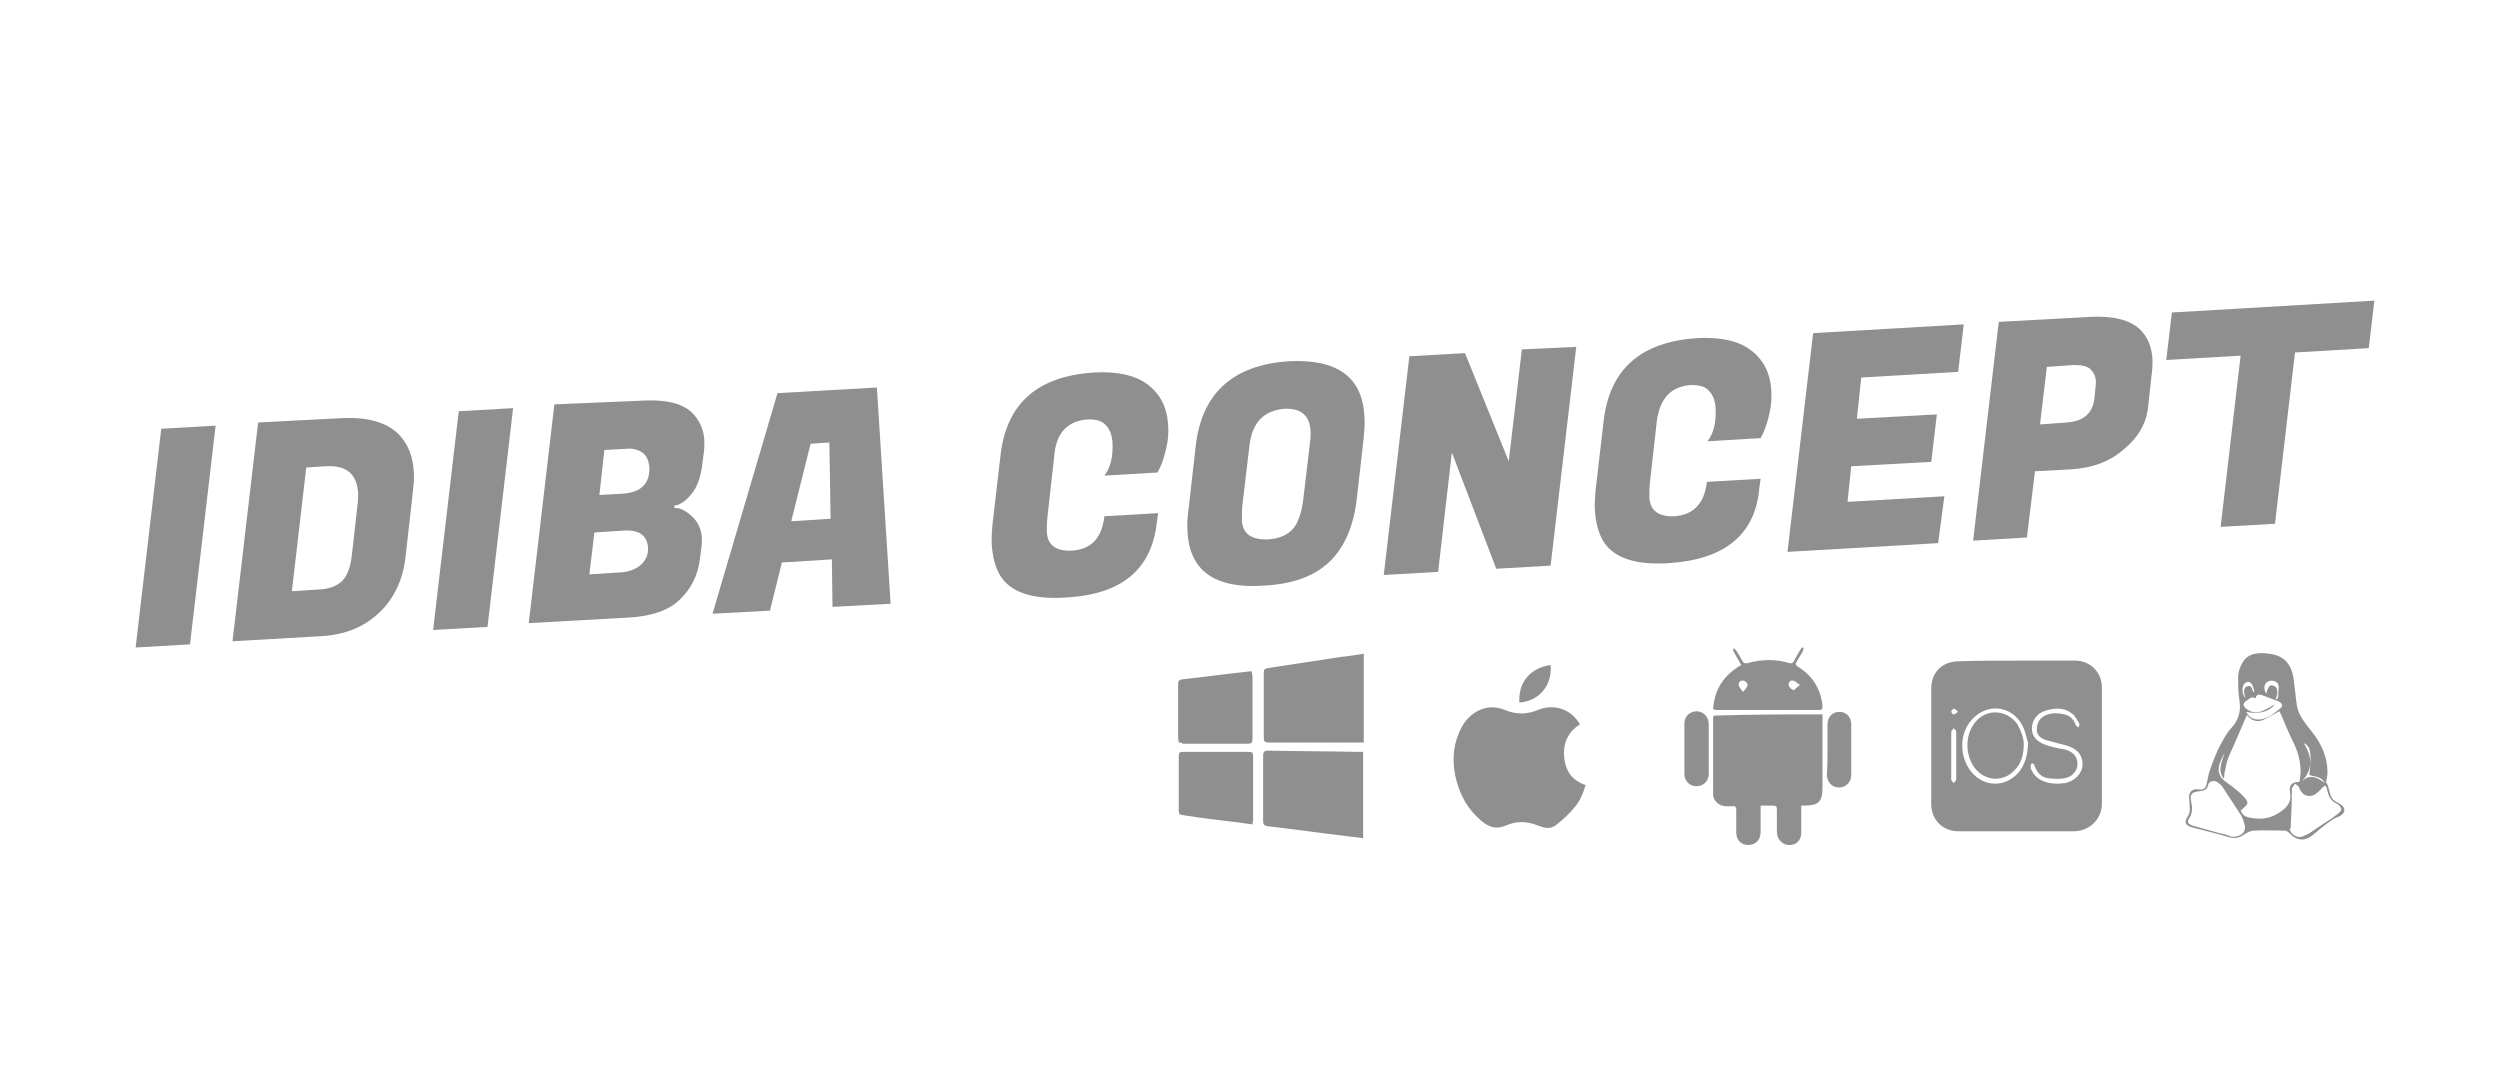<?xml version="1.0" encoding="utf-8"?>
<!-- Generator: Adobe Illustrator 24.0.0, SVG Export Plug-In . SVG Version: 6.00 Build 0)  -->
<svg version="1.1" id="Calque_1" xmlns="http://www.w3.org/2000/svg" xmlns:xlink="http://www.w3.org/1999/xlink" x="0px" y="0px"
	 viewBox="0 0 400 173" style="enable-background:new 0 0 400 173;" xml:space="preserve">
<style type="text/css">
	.st0{fill:#8F8F8F;}
</style>
<g>
	<g>
		<path class="st0" d="M34.5,68.1l-4.1,35l-8.7,0.5l4.1-35L34.5,68.1z"/>
		<path class="st0" d="M54.7,66.9c4.2-0.2,7.3,0.7,9.2,2.7c1.4,1.5,2.2,3.5,2.3,5.9c0.1,0.9,0,1.8-0.1,2.8L64.9,89
			c-0.4,3.7-1.8,6.7-4.2,9c-2.4,2.3-5.5,3.6-9.5,3.8l-14,0.8l4.1-35L54.7,66.9z M52.1,74.6L49,74.8l-2.3,19.8l4.6-0.3
			c1.5-0.1,2.7-0.6,3.5-1.4c0.8-0.9,1.3-2.2,1.5-4.1l0.9-8c0.1-0.7,0.1-1.4,0.1-1.9C57.1,75.8,55.4,74.4,52.1,74.6z"/>
		<path class="st0" d="M82.1,65.3l-4.1,35l-8.7,0.5l4.1-35L82.1,65.3z"/>
		<path class="st0" d="M102.8,64.1c3.7-0.2,6.3,0.4,7.9,1.9c1.2,1.2,1.9,2.7,2,4.5c0,0.6,0,1.3-0.1,2l-0.3,2.3
			c-0.3,1.8-0.8,3.3-1.8,4.4c-0.9,1.1-1.8,1.6-2.6,1.7l0,0.4c0.9-0.1,1.8,0.4,2.8,1.3c1,0.9,1.5,2.1,1.6,3.4c0,0.6,0,1.1-0.1,1.8
			l-0.2,1.5c-0.3,2.8-1.5,5-3.3,6.7s-4.5,2.6-8,2.8l-16.1,0.9l4.1-35L102.8,64.1z M99.7,84.9l-4.6,0.3l-0.8,6.7l4.6-0.3
			c0.1,0,0.1,0,0.2,0c1.5-0.1,2.6-0.5,3.4-1.2c0.8-0.7,1.2-1.6,1.2-2.6C103.6,85.7,102.3,84.7,99.7,84.9z M100.3,71.8L96.7,72
			l-0.8,7.2l3.6-0.2c3.1-0.2,4.5-1.6,4.4-4.3c-0.1-0.9-0.4-1.7-1-2.2C102.2,72,101.3,71.7,100.3,71.8z"/>
		<path class="st0" d="M133.2,97.1l-0.1-7.6l-8,0.5l-1.9,7.7l-9.2,0.5l10.4-35.3l15.9-0.9l2.2,34.6L133.2,97.1z M129.7,71l-3.1,12.4
			l6.3-0.4l-0.2-12.2L129.7,71z"/>
		<path class="st0" d="M170.6,95.6c-4.6,0.3-7.8-0.5-9.7-2.4c-1.3-1.3-2-3.3-2.2-5.8c-0.1-1.1,0-2.3,0.1-3.5l1.3-11.2
			c1-8.2,5.9-12.5,14.9-13.1c3.7-0.2,6.6,0.4,8.6,1.9c2,1.5,3.1,3.6,3.3,6.4c0.1,1.3,0,2.6-0.3,3.8c-0.3,1.3-0.6,2.2-0.9,2.9l-0.5,1
			l-8.5,0.5c1-1.3,1.4-3,1.3-5.3c-0.1-1.2-0.4-2.1-1.1-2.8c-0.6-0.7-1.6-0.9-2.8-0.9c-3.2,0.2-5.1,2.1-5.4,5.7l-1.1,9.8
			c-0.1,0.8-0.1,1.7-0.1,2.5c0.1,2.1,1.4,3.1,4,3c3.1-0.2,4.8-2,5.2-5.5l8.6-0.5l-0.2,1.4C184.3,91.1,179.5,95.1,170.6,95.6z"/>
		<path class="st0" d="M206.2,57.8c7.7-0.4,11.8,2.5,12.1,8.8c0.1,1.1,0,2.2-0.1,3.4l-1.1,9.7c-0.5,4.5-2,7.9-4.4,10.2
			c-2.4,2.3-6,3.6-10.6,3.8c-4.6,0.3-7.9-0.6-9.9-2.7c-1.3-1.4-2.1-3.4-2.2-6c-0.1-1.2,0-2.4,0.2-3.8l1.1-9.7
			C192.2,63,197.2,58.4,206.2,57.8z M202.9,86.3c1.6-0.1,2.9-0.6,3.8-1.5c0.9-0.9,1.5-2.5,1.8-4.7l1.1-9.3c0.1-0.7,0.1-1.2,0.1-1.7
			c-0.1-2.6-1.5-3.8-4.2-3.7c-3.3,0.3-5.2,2.2-5.6,6l-1.1,9.3c-0.1,0.8-0.1,1.7-0.1,2.5C198.8,85.4,200.2,86.4,202.9,86.3z"/>
		<path class="st0" d="M252.2,55.5l-4.1,35l-8.7,0.5l-7.1-18.6l-2.2,19.1l-8.7,0.5l4.1-35l8.9-0.5l7,17.3l2.1-17.9L252.2,55.5z"/>
		<path class="st0" d="M267.1,90.1c-4.6,0.3-7.8-0.5-9.7-2.4c-1.3-1.3-2-3.3-2.2-5.8c-0.1-1.1,0-2.3,0.1-3.5l1.3-11.2
			c1-8.2,6-12.5,14.9-13.1c3.7-0.2,6.6,0.4,8.6,1.9c2,1.5,3.1,3.6,3.3,6.3c0.1,1.3,0,2.6-0.3,3.9c-0.3,1.3-0.6,2.2-0.9,2.9l-0.5,1
			l-8.5,0.5c1-1.3,1.4-3,1.3-5.3c-0.1-1.2-0.4-2.1-1.1-2.8c-0.6-0.7-1.6-0.9-2.8-0.9c-3.2,0.2-5,2.1-5.5,5.7l-1.1,9.8
			c-0.1,0.8-0.1,1.7-0.1,2.5c0.1,2.1,1.5,3.1,4,3c3-0.2,4.8-2,5.2-5.5l8.6-0.5l-0.2,1.4C280.9,85.5,276,89.5,267.1,90.1z"/>
		<path class="st0" d="M310.1,86.9L286,88.3l4.1-35l24.1-1.4l-0.9,7.6l-15.5,0.9l-0.7,6.6l12.8-0.7l-0.9,7.6l-12.8,0.7l-0.6,5.7
			l15.5-0.9L310.1,86.9z"/>
		<path class="st0" d="M331.3,75.1l-5.7,0.3l-1.3,10.6l-8.6,0.5l4.1-35l14.7-0.8c3.6-0.2,6.3,0.5,7.9,2c1.2,1.2,1.9,2.8,2,4.8
			c0,0.7,0,1.4-0.1,2.1l-0.6,5.5c-0.3,2.7-1.6,4.9-3.9,6.8C337.5,73.9,334.7,74.9,331.3,75.1z M331.8,58.4l-4.3,0.3l-1.1,9.2
			l4.3-0.3c2.6-0.2,4.1-1.4,4.4-3.8l0.2-2c0-0.3,0.1-0.7,0-1.2s-0.3-1-0.8-1.5C334,58.6,333.1,58.4,331.8,58.4z"/>
		<path class="st0" d="M379,55.7l-11.8,0.7L364,83.8l-8.7,0.5l3.2-27.4l-11.9,0.7l0.9-7.6l32.4-1.9L379,55.7z"/>
	</g>
	<g>
		<g>
			<path class="st0" d="M322.6,105.7c3.1,0,6.3,0,9.4,0c2.5,0,4.3,1.9,4.3,4.3c0,6.2,0,12.4,0,18.6c0,2.4-1.9,4.3-4.3,4.4
				c-6.2,0-12.4,0-18.7,0c-2.4,0-4.3-1.8-4.3-4.3c0-4.2,0-8.5,0-12.7c0-1.9,0-3.9,0-5.8c0-2.7,1.8-4.4,4.5-4.4
				C316.6,105.7,319.6,105.7,322.6,105.7C322.6,105.7,322.6,105.7,322.6,105.7z M324.5,118.9c-0.2-0.6-0.4-1.8-0.9-2.8
				c-1.8-3.4-6-3.7-8.4-0.6c-1.8,2.3-1.6,5.9,0.3,8.1c1.7,2,4.5,2.4,6.6,0.8C323.7,123.2,324.4,121.4,324.5,118.9z M329.4,125.4
				c0.2,0,0.6-0.1,1-0.1c1.5-0.3,2.7-1.5,2.8-2.8c0.1-1.6-0.8-2.7-2.5-3.2c-1.1-0.3-2.3-0.6-3.4-0.9c-0.8-0.3-1.5-0.8-1.4-1.8
				c0-1,0.5-1.8,1.5-2.2c1-0.4,2-0.3,2.9-0.1c0.9,0.2,1.5,0.8,1.8,1.7c0.1,0.2,0.3,0.3,0.5,0.4c0-0.2,0.2-0.5,0.1-0.6
				c-0.3-0.5-0.6-1.1-1-1.5c-1.3-1.1-2.8-1.1-4.4-0.6c-1.4,0.4-2.2,1.6-2.2,2.9c0,1.1,0.7,2,2,2.5c1,0.4,2.1,0.6,3.2,0.8
				c1.3,0.3,2.1,1.1,2.1,2.3c0,1.1-0.8,2.1-2,2.3c-0.9,0.2-1.9,0.1-2.8,0c-1-0.2-1.6-0.8-2-1.8c-0.1-0.3-0.2-0.7-0.6-0.5
				c-0.1,0.1-0.1,0.5-0.1,0.7C325.6,124.6,327,125.4,329.4,125.4z M312.2,120.9C312.2,120.9,312.2,120.9,312.2,120.9
				c0,1.3,0,2.6,0,3.8c0,0.2,0.2,0.4,0.4,0.6c0.1-0.2,0.4-0.4,0.4-0.6c0-2.5,0-5,0-7.6c0-0.2-0.2-0.4-0.4-0.6
				c-0.1,0.2-0.4,0.4-0.4,0.6C312.2,118.4,312.2,119.6,312.2,120.9z M313.3,113.9c-0.3-0.3-0.5-0.5-0.7-0.5c-0.1,0-0.4,0.3-0.4,0.4
				c0,0.2,0.2,0.5,0.4,0.5C312.7,114.4,312.9,114.1,313.3,113.9z"/>
			<path class="st0" d="M252.8,115.9c-2.1,1.3-2.8,3.3-2.5,5.6c0.3,2,1.3,3.4,3.4,4.1c-0.4,1.3-0.9,2.6-1.8,3.6
				c-0.8,1-1.8,1.9-2.8,2.7c-0.7,0.6-1.5,0.7-2.4,0.4c-0.2-0.1-0.4-0.1-0.6-0.2c-1.7-0.7-3.4-0.8-5.2,0c-1.4,0.6-2.6,0.3-3.8-0.7
				c-2.4-2-3.7-4.5-4.3-7.5c-0.5-2.7-0.2-5.2,1.1-7.6c1.1-2.1,3.8-4,6.9-2.7c1.9,0.8,3.7,0.7,5.5-0.1
				C248.8,112.6,251.4,113.5,252.8,115.9z"/>
			<path class="st0" d="M291.6,114.3c0,0.3,0,0.5,0,0.7c0,3.7,0,7.4,0,11.1c0,2.2-0.7,2.8-2.9,2.8c-0.1,0-0.3,0-0.5,0
				c0,0.4,0,0.7,0,1c0,1.1,0,2.2,0,3.4c0,1.2-0.9,2-2.1,1.9c-1-0.1-1.8-1-1.8-2.1c0-1.2,0-2.4,0-3.6c0-0.4-0.1-0.6-0.6-0.6
				c-0.6,0-1.3,0-2,0c0,1.5,0,2.8,0,4.2c0,1.3-0.8,2.1-2,2.1c-1.1,0-1.9-0.8-1.9-2c0-1.2,0-2.4,0-3.6c0-0.4-0.1-0.7-0.6-0.6
				c-0.4,0-0.8,0-1.2,0c-1-0.1-1.9-0.9-1.9-1.9c0-4.1,0-8.2,0-12.3c0-0.1,0-0.1,0.1-0.3C280,114.3,285.8,114.3,291.6,114.3z"/>
			<path class="st0" d="M218.2,104.6c0,4.8,0,9.5,0,14.2c-0.3,0-0.5,0-0.8,0c-4.8,0-9.6,0-14.4,0c-0.7,0-0.8-0.2-0.8-0.9
				c0-3.4,0-6.9,0-10.3c0-0.4,0.1-0.6,0.6-0.7c3.9-0.6,7.9-1.2,11.8-1.8C215.7,105,216.9,104.8,218.2,104.6z"/>
			<path class="st0" d="M218.1,120.3c0,4.6,0,9.1,0,13.8c-0.8-0.1-1.7-0.2-2.5-0.3c-4.2-0.5-8.4-1.1-12.7-1.6
				c-0.6-0.1-0.8-0.2-0.8-0.9c0-3.5,0-6.9,0-10.4c0-0.6,0.2-0.8,0.8-0.8c4.8,0.1,9.6,0.1,14.4,0.2
				C217.7,120.3,217.9,120.3,218.1,120.3z"/>
			<path class="st0" d="M372.4,123.5c0,0.5-0.1,1-0.2,1.5c0,0.1-0.1,0.2,0,0.2c0.7,1,0.3,2.6,1.8,3.2c0.2,0.1,0.3,0.2,0.5,0.3
				c0.8,0.5,0.8,1.3,0,1.8c-0.5,0.3-1,0.4-1.4,0.7c-1,0.7-1.9,1.4-2.8,2.2c-1.5,1.3-2.8,1.2-4.1-0.2c-0.2-0.2-0.5-0.3-0.7-0.3
				c-1.6,0-3.3-0.1-4.9,0c-0.5,0-1,0.3-1.5,0.6c-0.7,0.5-1.4,0.7-2.3,0.5c-2-0.6-4-1.1-6-1.6c-1.1-0.3-1.4-0.8-0.8-1.7
				c0.6-0.9,0.3-1.7,0.3-2.5c0-0.3-0.1-0.7,0-1.1c0.2-0.7,0.8-0.9,1.5-0.8c1,0.2,1.2-0.4,1.4-1.5c0.1-0.6,0.2-1.1,0.4-1.6
				c0.5-1.4,1-2.8,1.7-4.1c0.5-0.9,1-1.9,1.7-2.6c1.2-1.3,1.6-2.8,1.3-4.5c-0.2-1.2-0.2-2.4-0.2-3.6c0-0.7,0.2-1.5,0.6-2.2
				c0.8-1.6,2.4-1.9,4.4-1.6c2.4,0.3,3.6,1.7,3.9,4.2c0.2,1.4,0.3,2.8,0.5,4.1c0.3,1.7,1.5,3,2.5,4.3
				C371.5,119.1,372.4,121.3,372.4,123.5z M358.5,129.6c0.2,0.7,0.7,1.1,1.4,1.2c1.8,0.4,3.5,0.2,5.1-1c1-0.7,1.7-1.6,1.4-3
				c-0.2-1.2,0.3-1.7,1.5-1.7c0.5-2.2,0-4.4-1-6.4c-0.7-1.4-1.3-2.9-1.9-4.3c-0.1-0.2-0.2-0.4-0.3-0.6c-0.9,0.5-1.8,1-2.6,1.4
				c-1,0.4-1.9,0.1-2.6-0.8c-1,2.4-2,4.6-3,6.9c-0.3,0.8-0.4,1.7-0.6,2.5c0,0.2,0,0.4-0.1,0.8c-1.1-1.5-0.2-2.8,0.1-4.1
				c-0.3,0.6-0.6,1.2-0.8,1.8c-0.3,1.1,0,2,0.9,2.7c0.5,0.4,1,0.7,1.5,1.1c0.6,0.5,1.2,1,1.7,1.6c0.6,0.7,0.5,1-0.3,1.6
				C358.8,129.5,358.7,129.6,358.5,129.6z M357.1,133.9c1.6,0,2.4-0.9,2-2.1c-0.1-0.4-0.3-0.9-0.5-1.3c-1-1.5-2-3.1-3-4.6
				c-0.2-0.3-0.6-0.6-0.9-0.8c-0.5-0.3-1.3-0.1-1.4,0.5c-0.2,0.9-0.8,0.9-1.4,1c-1.2,0.1-1.6,0.5-1.3,1.7c0.2,0.9,0.2,1.8-0.3,2.6
				c-0.4,0.6-0.3,0.9,0.5,1.2c1.4,0.4,2.9,0.8,4.3,1.2C355.8,133.4,356.6,133.7,357.1,133.9z M366.5,132.6c-0.1,0-0.1,0-0.2,0
				c0.1,0.2,0.2,0.5,0.3,0.6c0.5,0.6,1.2,0.9,1.9,0.6c0.8-0.3,1.5-0.8,2.2-1.3c1-0.7,2.1-1.3,3.1-2.1c0.3-0.2,0.8-0.6,0.8-0.9
				c0-0.3-0.4-0.8-0.7-0.9c-0.9-0.4-1.3-1.1-1.5-2c0-0.1-0.1-0.3-0.1-0.4c-0.1-0.5-0.3-0.6-0.7-0.2c-0.3,0.3-0.5,0.6-0.8,0.8
				c-1.1,1-2.4,0.6-2.9-0.7c-0.1-0.3-0.4-0.5-0.7-0.7c-0.2,0.3-0.5,0.6-0.5,0.9C366.7,128.5,366.6,130.5,366.5,132.6z M359.4,113.9
				c0.5,1,1.2,1.3,2.3,1.2c1.3-0.2,2.2-1,3.2-1.8c0.4-0.3,0.3-0.8-0.4-1.1c-0.7-0.3-1.4-0.5-2.1-0.8c-0.6-0.2-1.3-0.6-1.5,0.3
				c-0.3,0-0.5-0.2-0.7-0.1c-0.3,0.2-0.6,0.4-0.9,0.6c-0.5,0.4-0.4,0.8,0.1,1.2c1,0.8,2.1,0.7,3.1,0.1c0.5-0.2,0.9-0.5,1.5-0.8
				C362.9,114,361.2,114.3,359.4,113.9z M364.1,112c0.2-0.2,0.4-0.3,0.4-0.4c0-0.6,0.1-1.2,0.1-1.8c-0.1-0.6-0.6-0.9-1.2-0.9
				c-1.1,0.1-1.4,1.1-0.8,2.1c0.3-1.2,0.6-1.5,1.1-1.3C364.4,109.9,364.6,110.6,364.1,112z M368.2,125.1c1.3-1.3,2.5-0.8,3.8,0.2
				c-0.6-1.1-1.6-1-2.5-1.3c0.4-3.6,0.2-4.6-0.9-5.1C370,121.1,370.1,123.2,368.2,125.1z M360.5,110.7c0.1,0,0.1,0,0.2-0.1
				c-0.1-0.4-0.2-0.8-0.4-1.1c-0.3-0.5-0.7-0.5-1.1-0.2c-0.6,0.5-0.5,1.9,0.1,2.4c-0.4-1-0.3-1.8,0.3-1.9
				C360.3,109.6,360.3,110.2,360.5,110.7z"/>
			<path class="st0" d="M200.4,131.9c-1-0.1-2-0.3-3-0.4c-2.6-0.3-5.1-0.6-7.6-1c-0.2,0-0.4-0.1-0.6-0.1c-0.4,0-0.6-0.2-0.6-0.6
				c0-2.9,0-5.9,0-8.8c0-0.5,0.1-0.7,0.7-0.7c3.5,0,7,0,10.5,0c0.5,0,0.7,0.1,0.7,0.7c0,3.4,0,6.8,0,10.3
				C200.5,131.4,200.4,131.6,200.4,131.9z"/>
			<path class="st0" d="M188.6,118.8c0-0.3-0.1-0.5-0.1-0.7c0-2.9,0-5.8,0-8.6c0-0.5,0.1-0.7,0.6-0.8c3.7-0.4,7.3-0.9,11-1.3
				c0,0,0.1,0,0.2,0.1c0,0.3,0.1,0.6,0.1,0.9c0,3.3,0,6.5,0,9.8c0,0.6-0.1,0.8-0.8,0.8c-3.5,0-7,0-10.4,0
				C189.1,118.8,188.9,118.8,188.6,118.8z"/>
			<path class="st0" d="M288.6,103.7c-0.1,0.2-0.1,0.4-0.2,0.6c-0.3,0.5-0.6,1-0.9,1.5c-0.3,0.4-0.2,0.6,0.2,0.9
				c2.3,1.4,3.6,3.5,3.9,6.2c0,0.4,0,0.7-0.5,0.7c-5.5,0-11,0-16.5,0c-0.1,0-0.3-0.1-0.5-0.1c0.2-3.2,1.7-5.5,4.5-7.1
				c-0.4-0.7-0.8-1.4-1.2-2.1c-0.1-0.2-0.1-0.4-0.1-0.6c0.2,0.1,0.4,0.2,0.5,0.4c0.4,0.6,0.7,1.1,1,1.7c0.2,0.3,0.4,0.4,0.8,0.3
				c2.2-0.6,4.5-0.7,6.7,0c0.4,0.1,0.5,0,0.7-0.3c0.3-0.5,0.6-1.1,0.9-1.6c0.1-0.2,0.3-0.4,0.4-0.6
				C288.4,103.6,288.5,103.6,288.6,103.7z M288,109.6c-0.5-0.3-0.8-0.7-1.1-0.7c-0.5-0.1-0.8,0.3-0.7,0.8c0.1,0.3,0.5,0.7,0.8,0.7
				C287.2,110.4,287.5,109.9,288,109.6z M278.9,110.7c0.4-0.5,0.7-0.8,0.7-1.1s-0.4-0.7-0.7-0.7c-0.4-0.1-0.8,0.3-0.7,0.7
				C278.2,109.9,278.5,110.2,278.9,110.7z"/>
			<path class="st0" d="M269.5,119.8c0-1.3,0-2.7,0-4c0-1.2,0.8-1.9,1.9-2c1.1,0,1.9,0.8,2,1.9c0,2.7,0,5.4,0,8.1c0,1.2-0.9,2-2,2
				c-1.1,0-1.9-0.9-1.9-2C269.5,122.5,269.5,121.1,269.5,119.8C269.5,119.8,269.5,119.8,269.5,119.8z"/>
			<path class="st0" d="M292.4,119.9c0-1.3,0-2.7,0-4c0-1.2,0.8-2,1.9-2c1.1,0,1.9,0.8,1.9,2c0,2.7,0,5.4,0,8.1c0,1.2-0.9,2-2,2
				c-1.1,0-1.9-0.9-1.9-2.1C292.4,122.5,292.4,121.2,292.4,119.9L292.4,119.9z"/>
			<path class="st0" d="M248.1,106.4c0.3,3.3-1.9,5.8-5,6C242.9,109.3,244.7,106.9,248.1,106.4z"/>
			<path class="st0" d="M323.8,119c0,1.6-0.3,2.8-1.1,3.8c-1.8,2.4-5,2.4-6.8,0c-1.5-2.1-1.5-5.2,0.1-7.2c1.8-2.3,5.1-2.1,6.8,0.3
				C323.4,117,323.8,118.1,323.8,119z"/>
		</g>
	</g>
</g>
</svg>
